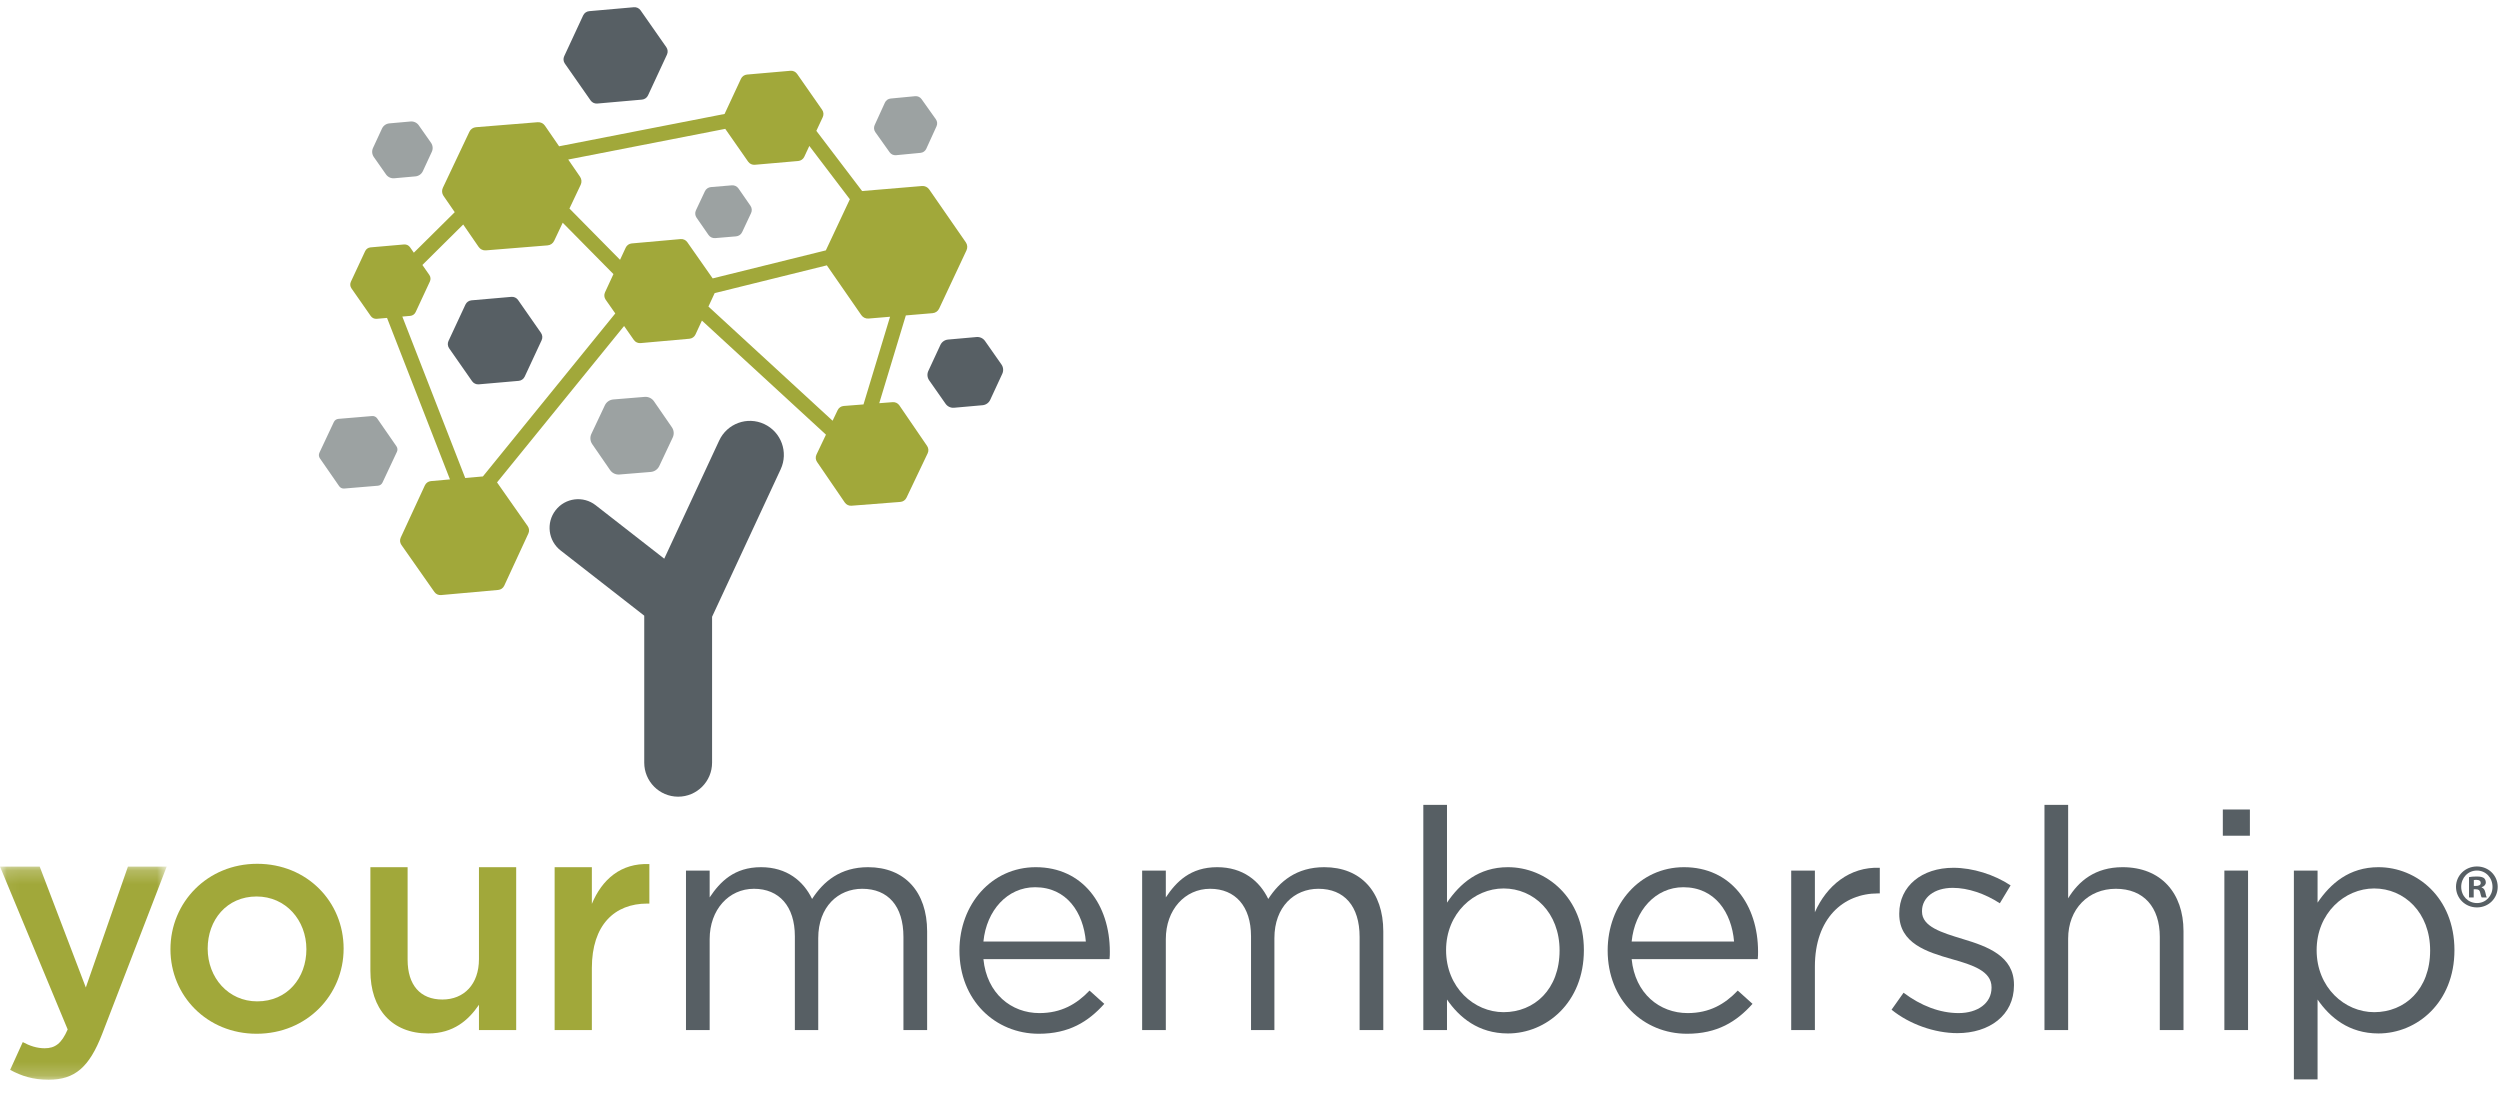 <?xml version="1.0" encoding="UTF-8"?>
<svg width="183px" height="80px" viewBox="0 0 183 80" version="1.1" xmlns="http://www.w3.org/2000/svg" xmlns:xlink="http://www.w3.org/1999/xlink">
    <!-- Generator: Sketch 41.2 (35397) - http://www.bohemiancoding.com/sketch -->
    <title>ym-logo-stacked-color</title>
    <desc>Created with Sketch.</desc>
    <defs>
        <polygon id="path-1" points="6.124 15.807 0.045 15.807 0.045 0.204 12.203 0.204 12.203 15.807 6.124 15.807"></polygon>
    </defs>
    <g id="Symbols" stroke="none" stroke-width="1" fill="none" fill-rule="evenodd">
        <g id="Sections/Navigation/TopNav-Desktop" transform="translate(-120, -25)">
            <g id="Top">
                <g id="ym-logo-stacked-color" transform="translate(120, 25)">
                    <g id="Group-3" transform="translate(0, 63.229)">
                        <mask id="mask-2" fill="white">
                            <use xlink:href="#path-1"></use>
                        </mask>
                        <g id="Clip-2"></g>
                        <path d="M7.475,12.465 C6.53,14.903 5.471,15.807 3.558,15.807 C2.409,15.807 1.576,15.536 0.743,15.085 L1.666,13.052 C2.162,13.323 2.702,13.504 3.265,13.504 C4.03,13.504 4.503,13.165 4.954,12.126 L0,0.204 L2.905,0.204 L6.282,9.055 L9.366,0.204 L12.203,0.204 L7.475,12.465" id="Fill-1" fill="#A1A83A" mask="url(#mask-2)"></path>
                    </g>
                    <path d="M18.782,65.623 C16.598,65.623 15.202,67.339 15.202,69.439 C15.202,71.562 16.71,73.3 18.827,73.3 C21.033,73.3 22.428,71.584 22.428,69.484 C22.428,67.361 20.921,65.623 18.782,65.623 Z M18.782,75.671 C15.156,75.671 12.477,72.894 12.477,69.484 C12.477,66.052 15.179,63.23 18.827,63.23 C22.474,63.23 25.153,66.006 25.153,69.439 C25.153,72.849 22.451,75.671 18.782,75.671 L18.782,75.671 Z" id="Fill-4" fill="#A1A83A"></path>
                    <path d="M35.06,63.478 L37.785,63.478 L37.785,75.4 L35.06,75.4 L35.06,73.549 C34.294,74.678 33.191,75.649 31.345,75.649 C28.666,75.649 27.113,73.842 27.113,71.065 L27.113,63.478 L29.837,63.478 L29.837,70.252 C29.837,72.104 30.76,73.165 32.381,73.165 C33.957,73.165 35.06,72.058 35.06,70.207 L35.06,63.478" id="Fill-5" fill="#A1A83A"></path>
                    <path d="M43.324,75.4 L40.599,75.4 L40.599,63.478 L43.324,63.478 L43.324,66.165 C44.067,64.381 45.44,63.161 47.534,63.251 L47.534,66.142 L47.377,66.142 C44.991,66.142 43.324,67.7 43.324,70.862 L43.324,75.4" id="Fill-6" fill="#A1A83A"></path>
                    <path d="M63.542,63.478 C66.222,63.478 67.866,65.284 67.866,68.174 L67.866,75.4 L66.132,75.4 L66.132,68.581 C66.132,66.323 65.006,65.059 63.115,65.059 C61.358,65.059 59.895,66.369 59.895,68.671 L59.895,75.4 L58.184,75.4 L58.184,68.536 C58.184,66.345 57.036,65.059 55.19,65.059 C53.343,65.059 51.947,66.594 51.947,68.739 L51.947,75.4 L50.214,75.4 L50.214,63.726 L51.947,63.726 L51.947,65.69 C52.713,64.539 53.749,63.478 55.707,63.478 C57.599,63.478 58.815,64.494 59.445,65.804 C60.278,64.517 61.516,63.478 63.542,63.478" id="Fill-7" fill="#575F64"></path>
                    <path d="M79.484,68.92 C79.303,66.797 78.087,64.945 75.768,64.945 C73.742,64.945 72.211,66.639 71.986,68.92 L79.484,68.92 Z M76.083,74.158 C77.682,74.158 78.808,73.504 79.754,72.51 L80.834,73.481 C79.664,74.791 78.245,75.671 76.039,75.671 C72.842,75.671 70.231,73.21 70.231,69.575 C70.231,66.188 72.594,63.478 75.814,63.478 C79.259,63.478 81.24,66.232 81.24,69.665 C81.24,69.823 81.24,70.003 81.217,70.207 L71.986,70.207 C72.235,72.736 74.035,74.158 76.083,74.158 L76.083,74.158 Z" id="Fill-8" fill="#575F64"></path>
                    <path d="M96.934,63.478 C99.613,63.478 101.257,65.284 101.257,68.174 L101.257,75.4 L99.523,75.4 L99.523,68.581 C99.523,66.323 98.398,65.059 96.506,65.059 C94.75,65.059 93.286,66.369 93.286,68.671 L93.286,75.4 L91.575,75.4 L91.575,68.536 C91.575,66.345 90.427,65.059 88.581,65.059 C86.734,65.059 85.338,66.594 85.338,68.739 L85.338,75.4 L83.605,75.4 L83.605,63.726 L85.338,63.726 L85.338,65.69 C86.104,64.539 87.14,63.478 89.098,63.478 C90.99,63.478 92.206,64.494 92.836,65.804 C93.669,64.517 94.907,63.478 96.934,63.478" id="Fill-9" fill="#575F64"></path>
                    <path d="M110.063,65.035 C107.902,65.035 105.853,66.843 105.853,69.552 C105.853,72.284 107.902,74.091 110.063,74.091 C112.315,74.091 114.161,72.42 114.161,69.575 C114.161,66.797 112.27,65.035 110.063,65.035 Z M110.379,75.649 C108.217,75.649 106.821,74.475 105.92,73.165 L105.92,75.4 L104.187,75.4 L104.187,58.916 L105.92,58.916 L105.92,66.074 C106.866,64.675 108.24,63.478 110.379,63.478 C113.171,63.478 115.94,65.69 115.94,69.552 C115.94,73.391 113.193,75.649 110.379,75.649 L110.379,75.649 Z" id="Fill-10" fill="#575F64"></path>
                    <path d="M126.934,68.92 C126.754,66.797 125.539,64.945 123.22,64.945 C121.192,64.945 119.661,66.639 119.437,68.92 L126.934,68.92 Z M123.535,74.158 C125.133,74.158 126.259,73.504 127.204,72.51 L128.285,73.481 C127.114,74.791 125.696,75.671 123.489,75.671 C120.292,75.671 117.681,73.21 117.681,69.575 C117.681,66.188 120.044,63.478 123.264,63.478 C126.709,63.478 128.69,66.232 128.69,69.665 C128.69,69.823 128.69,70.003 128.668,70.207 L119.437,70.207 C119.685,72.736 121.485,74.158 123.535,74.158 L123.535,74.158 Z" id="Fill-11" fill="#575F64"></path>
                    <path d="M132.85,75.4 L131.116,75.4 L131.116,63.726 L132.85,63.726 L132.85,66.774 C133.706,64.833 135.394,63.432 137.601,63.522 L137.601,65.398 L137.466,65.398 C134.921,65.398 132.85,67.226 132.85,70.749 L132.85,75.4" id="Fill-12" fill="#575F64"></path>
                    <path d="M143.281,75.626 C141.615,75.626 139.768,74.971 138.462,73.91 L139.341,72.668 C140.601,73.617 141.998,74.158 143.371,74.158 C144.766,74.158 145.78,73.435 145.78,72.307 L145.78,72.262 C145.78,71.087 144.407,70.636 142.876,70.207 C141.052,69.687 139.025,69.055 139.025,66.91 L139.025,66.865 C139.025,64.855 140.691,63.522 142.987,63.522 C144.407,63.522 145.982,64.02 147.176,64.81 L146.387,66.12 C145.307,65.419 144.068,64.991 142.942,64.991 C141.569,64.991 140.691,65.714 140.691,66.685 L140.691,66.729 C140.691,67.836 142.132,68.265 143.686,68.739 C145.487,69.281 147.423,69.981 147.423,72.081 L147.423,72.126 C147.423,74.339 145.599,75.626 143.281,75.626" id="Fill-13" fill="#575F64"></path>
                    <path d="M151.388,75.4 L149.655,75.4 L149.655,58.916 L151.388,58.916 L151.388,65.758 C152.154,64.494 153.369,63.478 155.373,63.478 C158.187,63.478 159.832,65.374 159.832,68.152 L159.832,75.4 L158.097,75.4 L158.097,68.581 C158.097,66.413 156.927,65.059 154.878,65.059 C152.874,65.059 151.388,66.527 151.388,68.716 L151.388,75.4" id="Fill-14" fill="#575F64"></path>
                    <path d="M162.824,75.4 L164.557,75.4 L164.557,63.726 L162.824,63.726 L162.824,75.4 Z M162.711,61.175 L164.692,61.175 L164.692,59.255 L162.711,59.255 L162.711,61.175 Z" id="Fill-15" fill="#575F64"></path>
                    <g id="Group-19" transform="translate(40.529, 0)" fill="#575F64">
                        <path d="M133.26,65.035 C131.098,65.035 129.049,66.843 129.049,69.552 C129.049,72.284 131.098,74.091 133.26,74.091 C135.511,74.091 137.357,72.42 137.357,69.575 C137.357,66.797 135.466,65.035 133.26,65.035 Z M133.574,75.649 C131.413,75.649 130.017,74.475 129.117,73.165 L129.117,79.014 L127.383,79.014 L127.383,63.726 L129.117,63.726 L129.117,66.074 C130.062,64.675 131.436,63.478 133.574,63.478 C136.367,63.478 139.136,65.69 139.136,69.552 C139.136,73.391 136.389,75.649 133.574,75.649 L133.574,75.649 Z" id="Fill-16"></path>
                        <path d="M6.906,6.982 L8.294,3.995 C8.375,3.819 8.357,3.614 8.247,3.456 L6.361,0.757 C6.251,0.599 6.064,0.512 5.873,0.529 L2.6,0.817 C2.408,0.834 2.24,0.952 2.158,1.128 L0.771,4.114 C0.689,4.289 0.706,4.495 0.818,4.653 L2.703,7.352 C2.814,7.51 3,7.597 3.191,7.58 L6.464,7.292 C6.656,7.275 6.825,7.156 6.906,6.982" id="Fill-18"></path>
                    </g>
                    <path d="M38.408,27.57 L39.647,24.906 C39.729,24.731 39.711,24.527 39.601,24.368 L37.921,21.958 C37.812,21.8 37.625,21.713 37.433,21.73 L34.512,21.984 C34.321,22.001 34.153,22.119 34.071,22.294 L32.83,24.958 C32.749,25.133 32.767,25.337 32.877,25.496 L34.557,27.905 C34.668,28.063 34.854,28.15 35.045,28.134 L37.966,27.879 C38.157,27.863 38.326,27.745 38.408,27.57" id="Fill-20" fill="#575F64"></path>
                    <path d="M67.803,10.891 L68.554,9.243 C68.63,9.076 68.612,8.881 68.506,8.732 L67.458,7.256 C67.352,7.106 67.174,7.024 66.992,7.041 L65.193,7.213 C65.011,7.23 64.851,7.344 64.776,7.511 L64.024,9.159 C63.949,9.326 63.967,9.52 64.072,9.67 L65.12,11.146 C65.226,11.296 65.404,11.378 65.586,11.361 L67.385,11.189 C67.568,11.172 67.727,11.058 67.803,10.891" id="Fill-21" fill="#9CA2A2"></path>
                    <path d="M27.998,35.323 L29.054,33.075 C29.117,32.944 29.104,32.789 29.021,32.669 L27.608,30.627 C27.525,30.509 27.385,30.442 27.24,30.454 L24.771,30.661 C24.626,30.673 24.499,30.762 24.437,30.893 L23.38,33.141 C23.319,33.273 23.332,33.427 23.414,33.547 L24.827,35.588 C24.911,35.708 25.05,35.773 25.195,35.761 L27.664,35.555 C27.809,35.543 27.936,35.455 27.998,35.323" id="Fill-22" fill="#9CA2A2"></path>
                    <path d="M54.324,16.993 L54.978,15.599 C55.061,15.425 55.043,15.219 54.933,15.061 L54.057,13.796 C53.948,13.637 53.761,13.549 53.57,13.566 L52.039,13.694 C51.848,13.71 51.678,13.828 51.597,14.003 L50.942,15.396 C50.86,15.571 50.877,15.776 50.988,15.935 L51.864,17.2 C51.974,17.358 52.16,17.446 52.351,17.43 L53.882,17.301 C54.073,17.285 54.243,17.167 54.324,16.993" id="Fill-23" fill="#9CA2A2"></path>
                    <path d="M48.258,34.117 L49.242,32.028 C49.358,31.785 49.335,31.497 49.182,31.276 L47.872,29.376 C47.718,29.153 47.459,29.03 47.19,29.052 L44.895,29.24 C44.626,29.262 44.39,29.425 44.275,29.67 L43.29,31.757 C43.173,32.001 43.198,32.289 43.351,32.511 L44.66,34.411 C44.813,34.632 45.073,34.756 45.342,34.734 L47.637,34.546 C47.906,34.524 48.141,34.36 48.258,34.117" id="Fill-24" fill="#9CA2A2"></path>
                    <path d="M72.484,29.267 L73.366,27.363 C73.47,27.141 73.447,26.879 73.306,26.679 L72.103,24.96 C71.962,24.759 71.726,24.649 71.482,24.671 L69.397,24.856 C69.152,24.878 68.939,25.028 68.836,25.252 L67.953,27.155 C67.85,27.377 67.873,27.639 68.014,27.84 L69.217,29.558 C69.358,29.758 69.594,29.869 69.839,29.847 L71.923,29.662 C72.168,29.64 72.381,29.49 72.484,29.267" id="Fill-25" fill="#575F64"></path>
                    <path d="M30.953,12.529 L31.609,11.113 C31.708,10.897 31.686,10.645 31.55,10.45 L30.654,9.173 C30.518,8.979 30.289,8.872 30.053,8.893 L28.503,9.031 C28.266,9.052 28.06,9.198 27.96,9.414 L27.305,10.829 C27.204,11.045 27.227,11.298 27.363,11.493 L28.258,12.77 C28.395,12.963 28.623,13.07 28.86,13.049 L30.411,12.911 C30.646,12.89 30.853,12.744 30.953,12.529" id="Fill-26" fill="#9CA2A2"></path>
                    <path d="M63.208,29.604 L61.76,29.717 C61.569,29.732 61.398,29.848 61.316,30.022 L60.946,30.798 L51.857,22.439 L52.313,21.456 L60.525,19.423 L63.051,23.07 C63.17,23.24 63.371,23.336 63.578,23.318 L65.152,23.186 L63.208,29.604 Z M35.348,34.875 L34.054,34.991 L29.45,23.173 L30.031,23.123 C30.201,23.108 30.353,23.003 30.425,22.846 L31.468,20.606 C31.542,20.449 31.526,20.266 31.427,20.125 L30.919,19.396 L33.907,16.433 L35.037,18.075 C35.155,18.248 35.357,18.344 35.565,18.327 L40.083,17.962 C40.291,17.946 40.475,17.819 40.564,17.629 L41.191,16.303 L44.904,20.064 L44.287,21.398 C44.205,21.573 44.223,21.779 44.334,21.937 L45.039,22.944 L35.348,34.875 Z M53.089,9.432 L54.763,11.833 C54.874,11.991 55.059,12.078 55.251,12.062 L58.433,11.785 C58.625,11.767 58.793,11.65 58.874,11.475 L59.243,10.683 L62.209,14.586 L60.452,18.327 L52.168,20.379 L50.31,17.727 C50.201,17.569 50.013,17.484 49.823,17.5 L46.242,17.819 C46.05,17.837 45.881,17.954 45.801,18.129 L45.388,19.018 L41.683,15.265 L42.508,13.523 C42.597,13.335 42.579,13.111 42.46,12.939 L41.594,11.678 L53.089,9.432 Z M70.7,17.741 L68.016,13.865 C67.897,13.694 67.696,13.599 67.49,13.616 L63.106,13.984 L59.757,9.578 L60.226,8.573 C60.308,8.398 60.29,8.193 60.179,8.035 L58.349,5.41 C58.239,5.251 58.053,5.164 57.861,5.181 L54.679,5.458 C54.487,5.475 54.319,5.593 54.238,5.768 L53.039,8.342 L40.926,10.708 L39.887,9.197 C39.768,9.024 39.566,8.93 39.358,8.946 L34.841,9.311 C34.632,9.328 34.448,9.454 34.36,9.643 L32.416,13.75 C32.327,13.939 32.345,14.163 32.462,14.334 L33.287,15.531 L30.293,18.498 L30.014,18.099 C29.916,17.957 29.749,17.879 29.578,17.894 L27.122,18.108 C26.951,18.123 26.8,18.228 26.728,18.385 L25.684,20.625 C25.611,20.781 25.627,20.964 25.725,21.106 L27.138,23.132 C27.236,23.274 27.403,23.352 27.574,23.337 L28.331,23.271 L32.937,35.092 L31.542,35.217 C31.35,35.234 31.183,35.353 31.101,35.528 L29.334,39.349 C29.252,39.524 29.271,39.729 29.382,39.887 L31.798,43.332 C31.909,43.49 32.095,43.577 32.287,43.559 L36.47,43.184 C36.662,43.167 36.83,43.048 36.91,42.873 L38.677,39.051 C38.759,38.876 38.74,38.672 38.629,38.514 L36.383,35.311 L45.683,23.863 L46.399,24.887 C46.51,25.045 46.697,25.132 46.888,25.115 L50.469,24.796 C50.659,24.779 50.829,24.66 50.909,24.485 L51.381,23.467 L60.46,31.817 L59.766,33.274 C59.682,33.448 59.697,33.654 59.807,33.813 L61.84,36.786 C61.949,36.945 62.135,37.034 62.326,37.019 L65.91,36.74 C66.102,36.725 66.271,36.608 66.354,36.434 L67.905,33.182 C67.989,33.008 67.972,32.802 67.863,32.643 L65.83,29.669 C65.721,29.511 65.535,29.423 65.345,29.438 L64.361,29.514 L66.307,23.089 L68.266,22.924 C68.473,22.907 68.656,22.78 68.744,22.592 L70.748,18.322 C70.836,18.133 70.818,17.913 70.7,17.741 L70.7,17.741 Z" id="Fill-27" fill="#A1A83A"></path>
                    <path d="M55.944,31.042 C54.7,30.459 53.224,31.001 52.645,32.247 L48.622,40.896 L43.602,36.982 C42.692,36.272 41.378,36.436 40.669,37.35 C39.96,38.265 40.124,39.582 41.035,40.293 L47.158,45.067 L47.158,55.826 C47.158,57.202 48.27,58.317 49.641,58.317 C51.013,58.317 52.124,57.202 52.124,55.826 L52.124,45.148 L57.145,34.352 C57.725,33.106 57.188,31.623 55.944,31.042" id="Fill-28" fill="#575F64"></path>
                    <path d="M181.084,64.851 L181.247,64.851 C181.437,64.851 181.591,64.787 181.591,64.633 C181.591,64.496 181.491,64.405 181.274,64.405 C181.183,64.405 181.12,64.414 181.084,64.423 L181.084,64.851 Z M181.075,65.696 L180.731,65.696 L180.731,64.205 C180.867,64.178 181.057,64.16 181.301,64.16 C181.583,64.16 181.709,64.205 181.818,64.269 C181.899,64.333 181.962,64.451 181.962,64.596 C181.962,64.76 181.836,64.887 181.655,64.941 L181.655,64.959 C181.8,65.014 181.881,65.123 181.926,65.323 C181.971,65.55 181.999,65.641 182.035,65.696 L181.664,65.696 C181.618,65.641 181.591,65.504 181.546,65.332 C181.519,65.169 181.428,65.096 181.238,65.096 L181.075,65.096 L181.075,65.696 Z M180.16,64.914 C180.16,65.577 180.649,66.104 181.319,66.104 C181.971,66.104 182.452,65.577 182.452,64.923 C182.452,64.26 181.971,63.724 181.31,63.724 C180.649,63.724 180.16,64.26 180.16,64.914 Z M182.832,64.914 C182.832,65.759 182.171,66.423 181.31,66.423 C180.458,66.423 179.779,65.759 179.779,64.914 C179.779,64.088 180.458,63.425 181.31,63.425 C182.171,63.425 182.832,64.088 182.832,64.914 L182.832,64.914 Z" id="Fill-29" fill="#575F64"></path>
                </g>
            </g>
        </g>
    </g>
</svg>